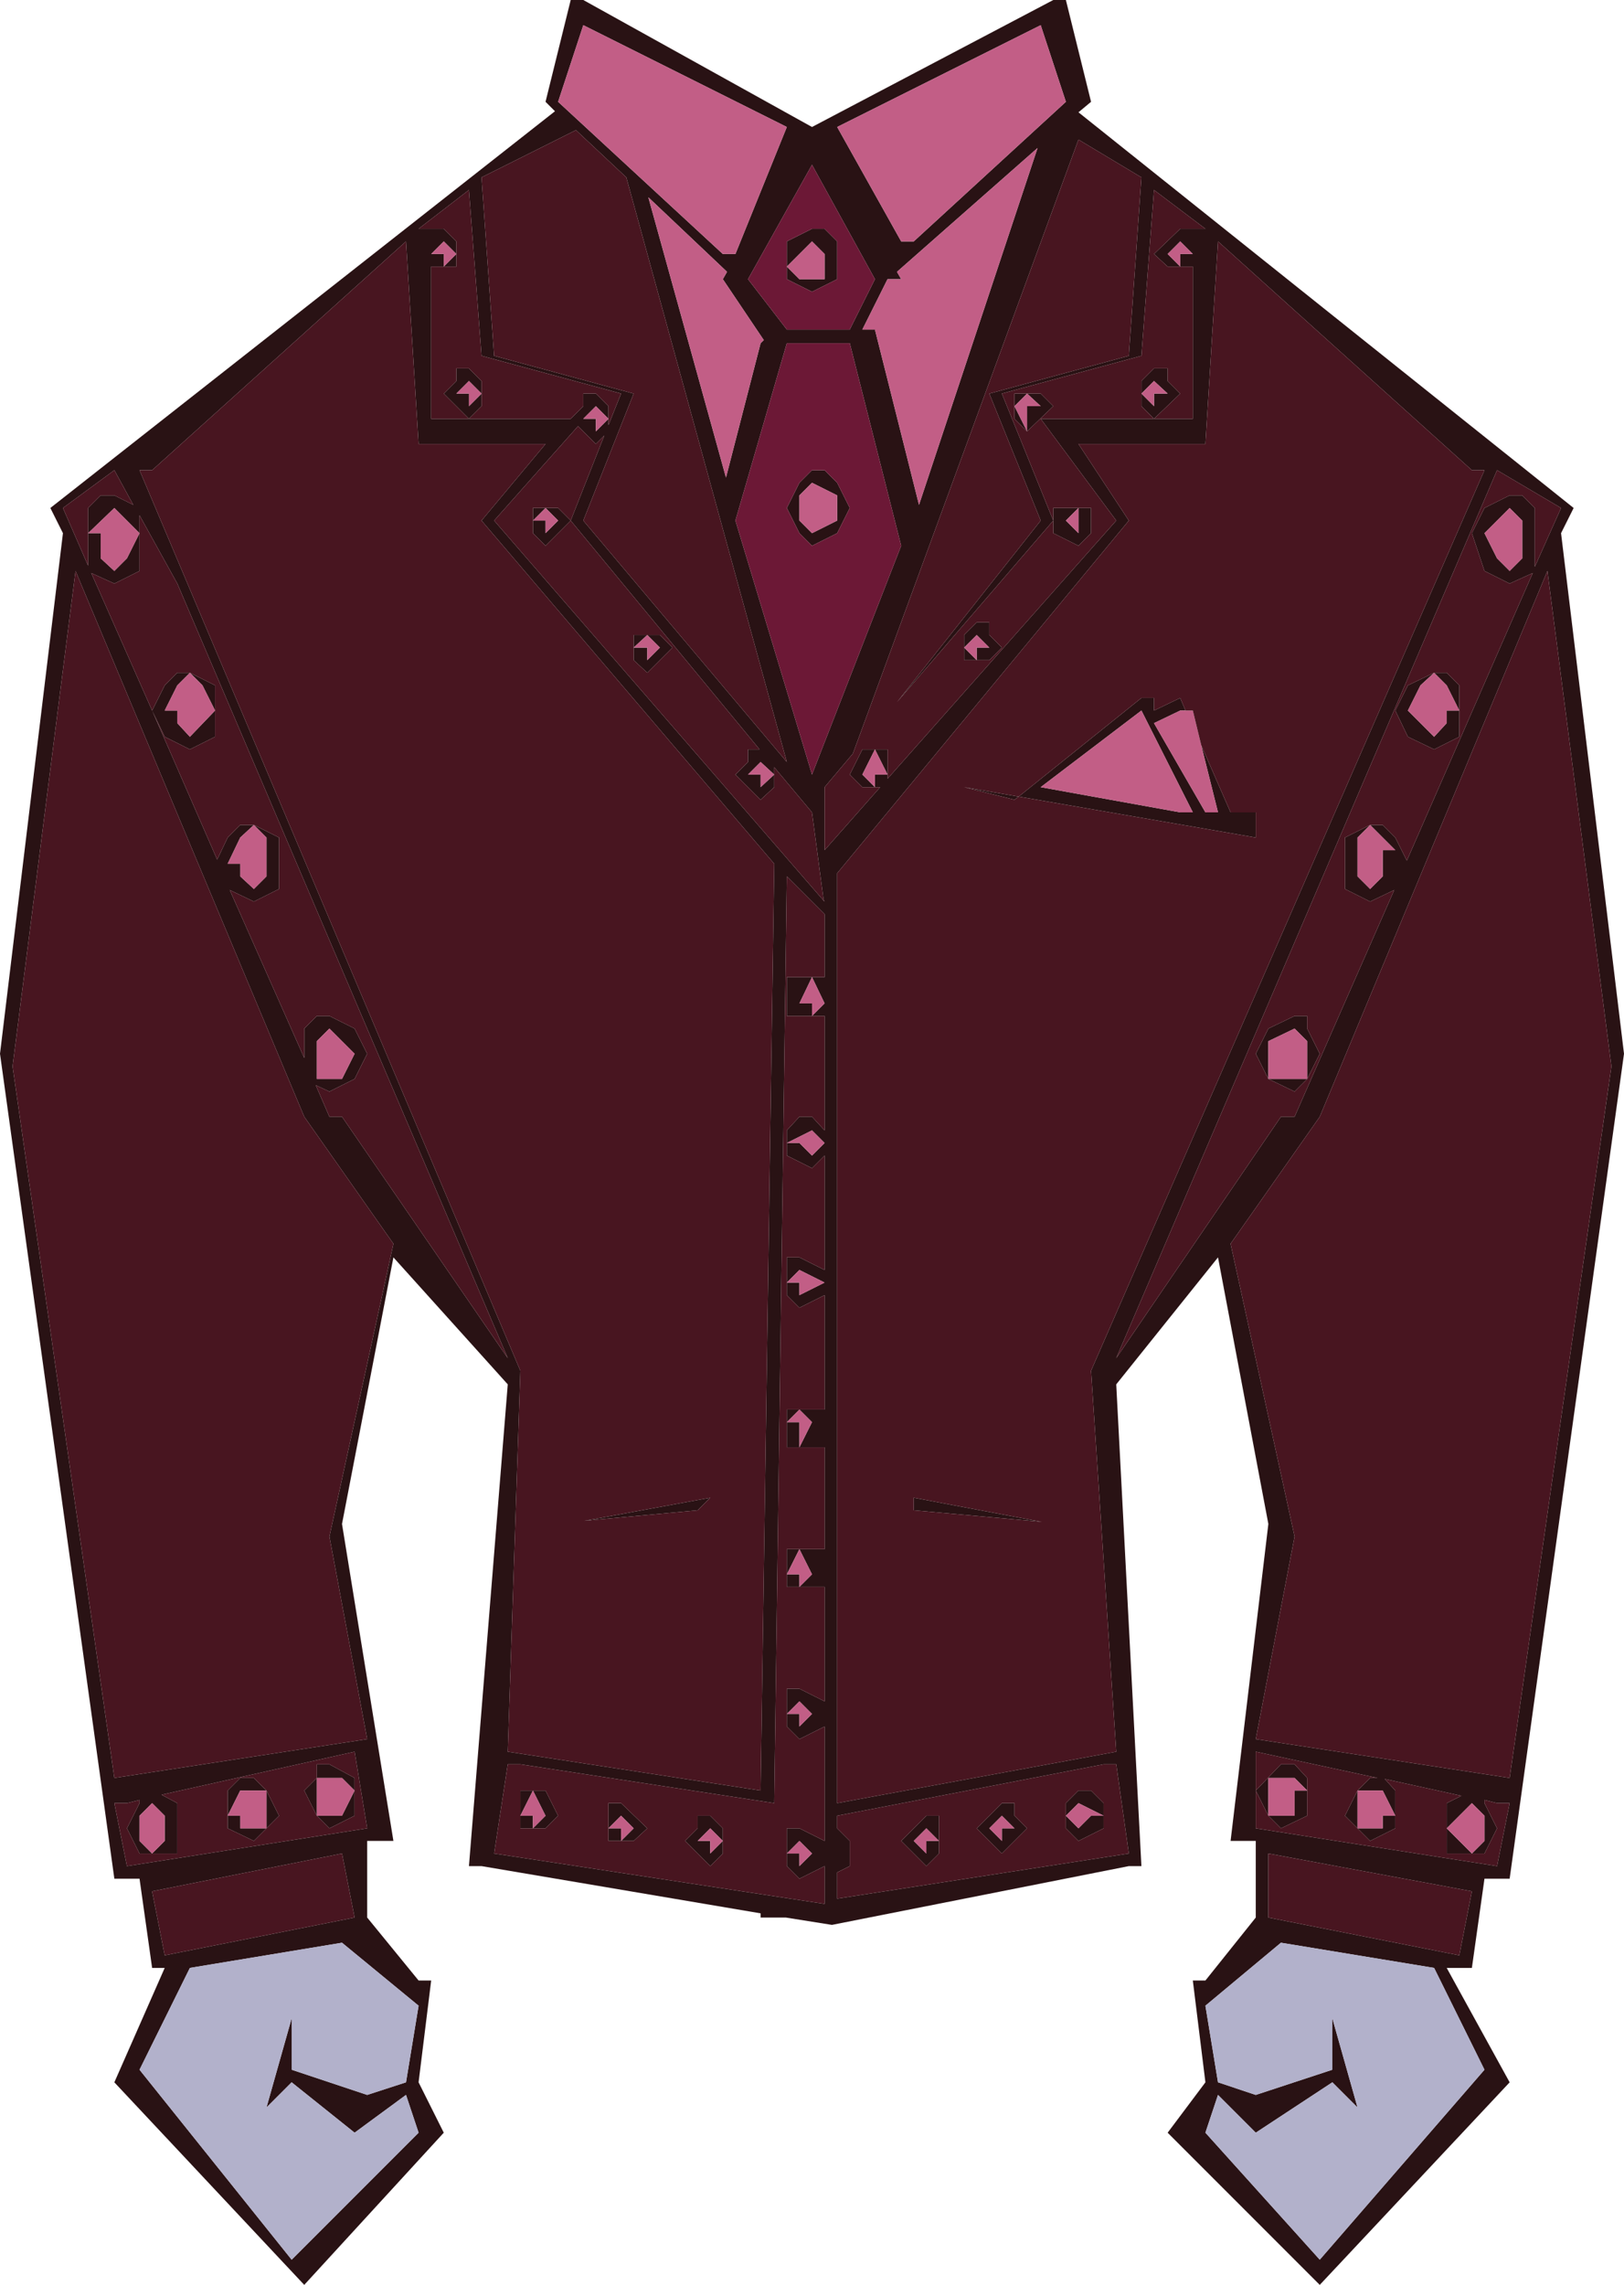 <?xml version="1.0" encoding="UTF-8" standalone="no"?>
<svg xmlns:xlink="http://www.w3.org/1999/xlink" height="108.85px" width="77.4px" xmlns="http://www.w3.org/2000/svg">
  <g transform="matrix(1.0, 0.0, 0.0, 1.0, 40.65, 64.95)">
    <path d="M2.3 -53.45 L2.9 -53.45 10.15 -60.1 8.95 -63.75 -0.75 -58.9 2.3 -53.45 M2.1 -52.0 L2.3 -51.65 1.65 -51.65 0.45 -49.25 1.05 -49.25 3.15 -40.9 8.8 -57.9 2.1 -52.0 M11.35 -60.1 L10.75 -59.6 34.35 -40.75 33.75 -39.55 36.75 -14.75 31.3 24.55 30.1 24.55 29.5 28.8 28.3 28.8 31.3 34.25 22.25 43.9 15.0 36.65 16.8 34.25 16.2 29.4 16.8 29.4 19.2 26.4 19.2 22.75 18.0 22.75 19.8 7.65 17.4 -5.05 12.55 1.0 13.75 23.95 13.15 23.95 -1.0 26.75 -3.2 26.4 -4.4 26.4 -4.4 26.2 -17.7 23.95 -18.3 23.95 -16.45 1.0 -21.9 -5.05 -24.35 7.65 -21.9 22.75 -23.15 22.75 -23.15 26.4 -20.7 29.4 -20.1 29.4 -20.7 34.25 -19.5 36.65 -26.15 43.9 -35.2 34.25 -32.8 28.8 -33.4 28.8 -34.0 24.55 -35.2 24.55 -40.65 -14.75 -37.65 -39.55 -38.25 -40.75 -14.2 -59.65 -14.65 -60.1 -13.45 -64.95 -12.85 -64.95 -1.95 -58.9 9.55 -64.95 10.15 -64.95 11.35 -60.1 M15.6 -52.25 L15.0 -52.25 14.35 -52.85 15.6 -54.05 16.8 -54.05 14.35 -55.9 13.75 -48.0 7.1 -46.2 9.55 -40.15 2.1 -31.5 8.95 -40.15 6.5 -46.2 13.15 -48.0 13.75 -56.5 10.75 -58.3 0.0 -29.05 -1.35 -27.45 -1.35 -24.45 1.3 -27.45 1.05 -27.45 1.05 -28.05 1.65 -28.05 1.65 -27.85 12.55 -40.15 8.95 -45.0 14.35 -45.0 16.2 -45.0 16.2 -52.25 15.6 -52.25 15.6 -52.85 16.2 -52.85 15.6 -53.45 15.0 -52.85 15.6 -52.25 M1.05 -29.25 L0.45 -28.05 1.05 -27.45 0.45 -27.45 -0.15 -28.05 0.45 -29.25 1.05 -29.25 1.65 -29.25 1.65 -28.05 1.05 -29.25 M24.65 -25.65 L25.25 -25.65 25.85 -25.05 26.4 -23.95 32.4 -37.65 31.3 -37.15 30.1 -37.75 29.5 -39.55 30.1 -40.75 31.3 -41.35 31.9 -41.35 32.5 -40.75 32.5 -37.95 33.75 -40.75 30.7 -42.55 12.55 -0.25 20.4 -11.75 21.05 -11.75 25.8 -22.55 24.65 -22.0 23.45 -22.6 23.45 -25.05 24.65 -25.65 24.05 -25.05 24.05 -23.2 24.65 -22.6 25.25 -23.2 25.25 -24.45 25.85 -24.45 24.65 -25.65 M31.3 -37.75 L31.9 -38.35 31.9 -40.15 31.3 -40.75 30.1 -39.55 30.7 -38.35 31.3 -37.75 M30.1 -42.55 L29.5 -42.55 17.4 -53.45 16.8 -43.8 10.75 -43.8 13.15 -40.15 -0.75 -23.35 -0.75 20.95 12.55 18.5 11.35 0.35 30.1 -42.55 M26.45 -31.1 L27.7 -29.85 28.3 -30.5 28.3 -31.1 28.9 -31.1 28.3 -32.3 27.7 -32.9 27.05 -32.3 26.45 -31.1 M13.75 -46.2 L13.75 -46.8 14.35 -47.4 15.0 -47.4 15.0 -46.8 15.6 -46.2 14.35 -45.0 13.75 -45.6 13.75 -46.2 14.35 -45.6 14.35 -46.2 15.0 -46.2 14.35 -46.8 13.75 -46.2 M27.7 -32.9 L28.3 -32.9 28.9 -32.3 28.9 -31.1 28.9 -29.85 27.7 -29.25 26.45 -29.85 25.85 -31.1 26.45 -32.3 27.7 -32.9 M10.75 -40.75 L11.35 -40.75 11.35 -39.55 10.75 -38.95 9.55 -39.55 9.55 -40.15 9.55 -40.75 10.75 -40.75 10.15 -40.15 10.75 -39.55 10.75 -40.75 M8.3 -46.2 L8.95 -46.2 9.55 -45.6 8.3 -44.4 8.3 -45.6 8.95 -45.6 8.3 -46.2 7.7 -45.6 8.3 -44.4 7.7 -45.0 7.7 -45.6 7.7 -46.2 8.3 -46.2 M5.3 -34.1 L5.3 -34.7 5.9 -35.3 6.5 -35.3 6.5 -34.7 7.1 -34.1 6.5 -33.5 5.9 -33.5 5.9 -34.1 6.5 -34.1 5.9 -34.7 5.3 -34.1 5.9 -33.5 5.3 -33.5 5.3 -34.1 M7.9 -27.0 L7.7 -26.85 5.3 -27.45 7.9 -27.0 13.75 -31.7 14.35 -31.7 14.35 -31.1 15.6 -31.7 15.85 -31.1 15.6 -31.1 14.35 -30.5 16.8 -26.25 17.4 -26.25 16.6 -29.45 18.0 -26.25 19.2 -26.25 19.2 -25.05 7.9 -27.0 M16.2 -26.25 L13.75 -31.1 8.95 -27.45 15.6 -26.25 16.2 -26.25 M19.8 -13.55 L19.2 -14.75 19.8 -15.95 21.05 -16.55 21.65 -16.55 21.65 -15.95 22.25 -14.75 21.65 -13.55 21.65 -15.35 21.05 -15.95 19.8 -15.35 19.8 -13.55 21.65 -13.55 21.05 -12.95 19.8 -13.55 M33.1 -37.75 L22.25 -11.75 18.0 -5.7 21.05 8.25 19.2 17.9 31.3 19.75 36.15 -14.15 33.1 -37.75 M-13.2 -58.75 L-17.7 -56.5 -17.1 -48.0 -10.45 -46.2 -12.85 -40.15 -3.15 -28.65 -10.8 -56.5 -13.2 -58.75 M-18.9 -52.85 L-19.5 -53.45 -20.1 -52.85 -19.5 -52.85 -19.5 -52.25 -20.1 -52.25 -20.1 -45.0 -18.3 -45.0 -13.45 -45.0 -12.85 -45.6 -12.85 -46.2 -12.25 -46.2 -11.65 -45.6 -11.65 -45.0 -11.65 -44.7 -11.05 -46.2 -17.7 -48.0 -18.3 -55.9 -20.7 -54.05 -19.5 -54.05 -18.9 -53.45 -18.9 -52.85 -18.9 -52.25 -19.5 -52.25 -18.9 -52.85 M-11.65 -45.0 L-12.25 -45.6 -12.85 -45.0 -12.25 -45.0 -12.25 -44.4 -11.65 -45.0 M-9.75 -55.55 L-6.05 -42.2 -4.4 -48.6 -4.25 -48.75 -6.2 -51.65 -6.0 -52.0 -9.75 -55.55 M-5.6 -52.85 L-3.15 -58.9 -12.85 -63.75 -14.05 -60.1 -6.2 -52.85 -5.6 -52.85 M-3.15 -52.25 L-2.55 -51.65 -1.35 -51.65 -1.35 -52.85 -1.95 -53.45 -3.15 -52.25 -3.15 -53.45 -1.95 -54.05 -1.35 -54.05 -0.75 -53.45 -0.75 -51.65 -1.95 -51.05 -3.15 -51.65 -3.15 -52.25 M-0.15 -48.6 L-3.15 -48.6 -5.6 -40.15 -1.95 -28.05 2.3 -38.95 -0.15 -48.6 M-1.95 -57.1 L-5.0 -51.65 -3.15 -49.25 -0.15 -49.25 1.05 -51.65 -1.95 -57.1 M-1.95 -41.95 L-2.55 -41.35 -2.55 -40.15 -1.95 -39.55 -0.75 -40.15 -0.75 -41.35 -1.95 -41.95 M-1.95 -42.55 L-1.35 -42.55 -0.75 -41.95 -0.15 -40.75 -0.75 -39.55 -1.95 -38.95 -2.55 -39.55 -3.15 -40.75 -2.55 -41.95 -1.95 -42.55 M-12.25 -43.8 L-13.1 -44.65 -17.1 -40.15 -1.4 -22.05 -1.35 -22.0 -1.4 -22.1 -1.95 -26.25 -3.75 -28.4 -3.75 -28.05 -3.75 -27.45 -4.4 -26.85 -5.6 -28.05 -5.0 -28.65 -5.0 -29.25 -4.45 -29.25 -13.45 -40.15 -14.65 -38.95 -15.25 -39.55 -15.25 -40.15 -15.25 -40.75 -14.65 -40.75 -14.05 -40.75 -13.45 -40.15 -11.85 -44.2 -12.25 -43.8 M-17.7 -46.2 L-17.7 -45.6 -18.3 -45.0 -19.5 -46.2 -18.9 -46.8 -18.9 -47.4 -18.3 -47.4 -17.7 -46.8 -17.7 -46.2 -18.3 -46.8 -18.9 -46.2 -18.3 -46.2 -18.3 -45.6 -17.7 -46.2 M-14.65 -40.75 L-15.25 -40.15 -14.65 -40.15 -14.65 -39.55 -14.05 -40.15 -14.65 -40.75 M-14.65 -43.8 L-20.7 -43.8 -21.3 -53.45 -33.4 -42.55 -34.0 -42.55 -15.85 0.35 -16.45 18.5 -4.4 20.35 -3.75 -23.8 -17.7 -40.15 -14.65 -43.8 M-10.45 -34.1 L-10.45 -34.7 -9.8 -34.7 -9.2 -34.7 -8.6 -34.1 -9.8 -32.9 -10.45 -33.5 -10.45 -34.1 -9.8 -34.1 -9.8 -33.5 -9.2 -34.1 -9.8 -34.7 -10.45 -34.1 M-4.4 -28.65 L-5.0 -28.05 -4.4 -28.05 -4.4 -27.45 -3.75 -28.05 -4.4 -28.65 M-36.45 -39.55 L-36.45 -40.75 -35.85 -41.35 -35.2 -41.35 -34.3 -40.9 -35.2 -42.55 -37.65 -40.75 -36.45 -38.0 -36.45 -39.55 -35.85 -39.55 -35.85 -38.35 -35.2 -37.75 -34.6 -38.35 -34.0 -39.55 -35.2 -40.75 -36.45 -39.55 M-28.55 -25.65 L-27.35 -25.05 -27.35 -22.6 -28.55 -22.0 -29.7 -22.55 -26.15 -14.55 -26.15 -15.95 -25.55 -16.55 -24.95 -16.55 -23.75 -15.95 -23.15 -14.75 -23.75 -13.55 -24.95 -12.95 -25.6 -13.25 -24.95 -11.75 -24.35 -11.75 -16.45 -0.25 -32.2 -37.15 -34.0 -40.4 -34.0 -39.55 -34.0 -37.75 -35.2 -37.15 -36.3 -37.65 -33.4 -31.1 -30.3 -24.0 -29.8 -25.05 -29.2 -25.65 -28.55 -25.65 -29.2 -25.05 -29.8 -23.8 -29.2 -23.8 -29.2 -23.2 -28.55 -22.6 -27.95 -23.2 -27.95 -25.05 -28.55 -25.65 M-31.6 -32.9 L-32.2 -32.3 -32.8 -31.1 -32.2 -31.1 -32.2 -30.5 -31.6 -29.85 -30.4 -31.1 -30.4 -29.85 -31.6 -29.25 -32.8 -29.85 -33.4 -31.1 -32.8 -32.3 -32.2 -32.9 -31.6 -32.9 -30.4 -32.3 -30.4 -31.1 -31.0 -32.3 -31.6 -32.9 M-25.55 -15.35 L-25.55 -13.55 -24.35 -13.55 -23.75 -14.75 -24.95 -15.95 -25.55 -15.35 M-26.15 -11.75 L-37.05 -37.75 -40.05 -14.15 -35.2 19.75 -23.15 17.9 -24.95 8.25 -21.9 -5.7 -26.15 -11.75 M-3.15 -23.2 L-3.75 20.95 -15.85 19.1 -16.45 19.1 -17.1 23.35 -1.35 25.75 -1.35 23.95 -2.55 24.55 -3.15 23.95 -3.15 23.35 -3.15 22.15 -2.55 22.15 -1.35 22.75 -1.35 17.3 -2.55 17.9 -3.15 17.3 -3.15 16.7 -3.15 15.5 -2.55 15.5 -1.35 16.1 -1.35 10.65 -2.55 10.65 -3.15 10.65 -3.15 10.05 -3.15 8.85 -2.55 8.85 -1.35 8.85 -1.35 4.0 -2.55 4.0 -3.15 4.0 -3.15 2.8 -3.15 2.2 -2.55 2.2 -1.35 2.2 -1.35 -3.25 -2.55 -2.65 -3.15 -3.25 -3.15 -3.85 -3.15 -5.05 -2.55 -5.05 -1.35 -4.45 -1.35 -9.9 -1.95 -9.3 -3.15 -9.9 -3.15 -10.5 -3.15 -11.1 -2.55 -11.75 -1.95 -11.75 -1.35 -11.1 -1.35 -16.55 -1.95 -16.55 -3.15 -16.55 -3.15 -18.4 -1.95 -18.4 -1.35 -18.4 -1.35 -21.4 -3.15 -23.2 M-3.15 -10.5 L-2.55 -10.5 -1.95 -9.9 -1.35 -10.5 -1.95 -11.1 -3.15 -10.5 M-1.95 -18.4 L-2.55 -17.15 -1.95 -17.15 -1.95 -16.55 -1.35 -17.15 -1.95 -18.4 M-3.15 -3.85 L-2.55 -3.85 -2.55 -3.25 -1.35 -3.85 -2.55 -4.45 -3.15 -3.85 M-3.15 2.8 L-2.55 2.8 -2.55 4.0 -1.95 2.8 -2.55 2.2 -3.15 2.8 M-6.8 6.4 L-7.4 7.0 -12.8 7.5 -6.8 6.4 M-2.55 10.65 L-1.95 10.05 -2.55 8.85 -3.15 10.05 -2.55 10.05 -2.55 10.65 M-15.25 21.55 L-15.25 22.15 -14.65 21.55 -15.25 20.35 -15.85 21.55 -15.25 21.55 M-15.25 20.35 L-14.65 20.35 -14.05 21.55 -14.65 22.15 -15.25 22.15 -15.85 22.15 -15.85 21.55 -15.85 20.35 -15.25 20.35 M-11.05 20.95 L-9.8 22.15 -10.45 22.75 -11.05 22.75 -11.65 22.75 -11.65 22.15 -11.65 20.95 -11.05 20.95 M-10.45 22.15 L-11.05 21.55 -11.65 22.15 -11.05 22.15 -11.05 22.75 -10.45 22.15 M-2.55 16.7 L-2.55 17.3 -1.95 16.7 -2.55 16.1 -3.15 16.7 -2.55 16.7 M-6.8 21.55 L-6.2 22.15 -6.2 22.75 -6.2 23.35 -6.8 23.95 -8.0 22.75 -7.4 22.15 -7.4 21.55 -6.8 21.55 M-6.2 22.75 L-6.8 22.15 -7.4 22.75 -6.8 22.75 -6.8 23.35 -6.2 22.75 M-3.15 23.35 L-2.55 23.35 -2.55 23.95 -1.95 23.35 -2.55 22.75 -3.15 23.35 M-33.4 23.35 L-34.0 23.35 -34.6 22.15 -34.0 20.95 -34.0 20.8 -34.6 20.95 -35.2 20.95 -34.6 23.95 -23.15 22.15 -23.75 18.5 -32.95 20.55 -32.2 20.95 -32.2 23.35 -33.4 23.35 -32.8 22.75 -32.8 21.55 -33.4 20.95 -34.0 21.55 -34.0 22.75 -33.4 23.35 M-0.15 23.95 L-0.75 24.25 -0.75 25.5 13.15 23.35 12.55 19.1 11.95 19.1 -0.75 21.55 -0.75 22.15 -0.15 22.75 -0.15 23.95 M-25.55 19.1 L-24.95 19.1 -23.75 19.75 -23.75 20.35 -23.75 21.55 -24.95 22.15 -25.55 21.55 -26.15 20.35 -25.55 19.75 -25.55 19.1 M-25.55 21.55 L-24.35 21.55 -23.75 20.35 -24.35 19.75 -25.55 19.75 -25.55 21.55 M-27.95 20.35 L-27.35 21.55 -27.95 22.15 -28.55 22.75 -29.8 22.15 -29.8 21.55 -29.8 20.35 -29.2 19.75 -28.55 19.75 -27.95 20.35 -29.2 20.35 -29.8 21.55 -29.2 21.55 -29.2 22.15 -27.95 22.15 -27.95 20.35 M-24.35 27.6 L-31.6 28.8 -34.0 33.65 -26.75 42.7 -20.7 36.65 -21.3 34.85 -23.75 36.65 -26.75 34.25 -27.95 35.45 -26.75 31.2 -26.75 33.65 -23.15 34.85 -21.3 34.25 -20.7 30.6 -24.35 27.6 M-32.8 28.2 L-23.75 26.4 -24.35 23.35 -33.4 25.15 -32.8 28.2 M25.85 21.55 L25.85 22.15 24.65 22.75 23.45 21.55 24.05 20.35 24.05 22.15 25.25 22.15 25.25 21.55 25.85 21.55 25.25 20.35 24.05 20.35 24.65 19.75 25.0 19.75 19.2 18.5 19.2 20.35 20.4 19.1 21.05 19.1 21.65 19.75 21.65 20.35 21.65 21.55 20.4 22.15 19.8 21.55 19.2 20.35 19.2 22.15 30.7 23.95 31.3 20.95 30.7 20.95 30.1 20.8 30.1 20.95 30.7 22.15 30.1 23.35 29.5 23.35 28.3 23.35 28.3 22.15 28.3 20.95 29.0 20.6 25.35 19.8 25.85 20.35 25.85 21.55 M28.3 22.15 L29.5 23.35 30.1 22.75 30.1 21.55 29.5 20.95 28.3 22.15 M19.8 21.55 L21.05 21.55 21.05 20.35 21.65 20.35 21.05 19.75 19.8 19.75 19.8 21.55 M2.9 7.0 L2.9 6.4 9.0 7.55 2.9 7.0 M4.1 22.75 L4.1 23.35 3.5 23.95 2.3 22.75 3.5 21.55 4.1 21.55 4.1 22.75 3.5 22.15 2.9 22.75 3.5 23.35 3.5 22.75 4.1 22.75 M7.7 20.95 L7.7 21.55 8.3 22.15 7.1 23.35 5.9 22.15 7.1 20.95 7.7 20.95 M7.1 22.15 L7.7 22.15 7.1 21.55 6.5 22.15 7.1 22.75 7.1 22.15 M10.15 21.55 L10.15 20.95 10.75 20.35 11.35 20.35 11.95 20.95 11.95 21.55 10.75 20.95 10.15 21.55 10.75 22.15 11.35 21.55 11.95 21.55 11.95 22.15 10.75 22.75 10.15 22.15 10.15 21.55 M17.4 34.25 L19.2 34.85 22.85 33.65 22.85 31.2 24.05 35.45 22.85 34.25 19.2 36.65 17.4 34.85 16.8 36.65 22.25 42.7 30.1 33.65 27.7 28.8 20.4 27.6 16.8 30.6 17.4 34.25 M28.9 28.2 L29.5 25.15 19.8 23.35 19.8 26.4 28.9 28.2" fill="#291214" fill-rule="evenodd" stroke="none"/>
    <path d="M2.1 -52.0 L8.8 -57.9 3.15 -40.9 1.05 -49.25 0.45 -49.25 1.65 -51.65 2.3 -51.65 2.1 -52.0 M2.3 -53.45 L-0.75 -58.9 8.95 -63.75 10.15 -60.1 2.9 -53.45 2.3 -53.45 M15.6 -52.25 L15.0 -52.85 15.6 -53.45 16.2 -52.85 15.6 -52.85 15.6 -52.25 M1.65 -28.05 L1.05 -28.05 1.05 -27.45 0.45 -28.05 1.05 -29.25 1.65 -28.05 M24.65 -25.65 L25.85 -24.45 25.25 -24.45 25.25 -23.2 24.65 -22.6 24.05 -23.2 24.05 -25.05 24.65 -25.65 M31.3 -37.75 L30.7 -38.35 30.1 -39.55 31.3 -40.75 31.9 -40.15 31.9 -38.35 31.3 -37.75 M26.45 -31.1 L27.05 -32.3 27.7 -32.9 28.3 -32.3 28.9 -31.1 28.3 -31.1 28.3 -30.5 27.7 -29.85 26.45 -31.1 M13.75 -46.2 L14.35 -46.8 15.0 -46.2 14.35 -46.2 14.35 -45.6 13.75 -46.2 M10.75 -40.75 L10.75 -39.55 10.15 -40.15 10.75 -40.75 M8.3 -46.2 L8.95 -45.6 8.3 -45.6 8.3 -44.4 7.7 -45.6 8.3 -46.2 M5.3 -34.1 L5.9 -34.7 6.5 -34.1 5.9 -34.1 5.9 -33.5 5.3 -34.1 M15.85 -31.1 L16.2 -31.1 16.6 -29.45 17.4 -26.25 16.8 -26.25 14.35 -30.5 15.6 -31.1 15.85 -31.1 M16.2 -26.25 L15.6 -26.25 8.95 -27.45 13.75 -31.1 16.2 -26.25 M19.8 -13.55 L19.8 -15.35 21.05 -15.95 21.65 -15.35 21.65 -13.55 19.8 -13.55 M-19.5 -52.25 L-19.5 -52.85 -20.1 -52.85 -19.5 -53.45 -18.9 -52.85 -19.5 -52.25 M-11.65 -45.0 L-12.25 -44.4 -12.25 -45.0 -12.85 -45.0 -12.25 -45.6 -11.65 -45.0 M-5.6 -52.85 L-6.2 -52.85 -14.05 -60.1 -12.85 -63.75 -3.15 -58.9 -5.6 -52.85 M-9.75 -55.55 L-6.0 -52.0 -6.2 -51.65 -4.25 -48.75 -4.4 -48.6 -6.05 -42.2 -9.75 -55.55 M-3.15 -52.25 L-1.95 -53.45 -1.35 -52.85 -1.35 -51.65 -2.55 -51.65 -3.15 -52.25 M-1.95 -41.95 L-0.75 -41.35 -0.75 -40.15 -1.95 -39.55 -2.55 -40.15 -2.55 -41.35 -1.95 -41.95 M-17.7 -46.2 L-18.3 -45.6 -18.3 -46.2 -18.9 -46.2 -18.3 -46.8 -17.7 -46.2 M-14.65 -40.75 L-14.05 -40.15 -14.65 -39.55 -14.65 -40.15 -15.25 -40.15 -14.65 -40.75 M-10.45 -34.1 L-9.8 -34.7 -9.2 -34.1 -9.8 -33.5 -9.8 -34.1 -10.45 -34.1 M-4.4 -28.65 L-3.75 -28.05 -4.4 -27.45 -4.4 -28.05 -5.0 -28.05 -4.4 -28.65 M-36.45 -39.55 L-35.2 -40.75 -34.0 -39.55 -34.6 -38.35 -35.2 -37.75 -35.85 -38.35 -35.85 -39.55 -36.45 -39.55 M-28.55 -25.65 L-27.95 -25.05 -27.95 -23.2 -28.55 -22.6 -29.2 -23.2 -29.2 -23.8 -29.8 -23.8 -29.2 -25.05 -28.55 -25.65 M-30.4 -31.1 L-31.6 -29.85 -32.2 -30.5 -32.2 -31.1 -32.8 -31.1 -32.2 -32.3 -31.6 -32.9 -31.0 -32.3 -30.4 -31.1 M-25.55 -15.35 L-24.95 -15.95 -23.75 -14.75 -24.35 -13.55 -25.55 -13.55 -25.55 -15.35 M-1.95 -18.4 L-1.35 -17.15 -1.95 -16.55 -1.95 -17.15 -2.55 -17.15 -1.95 -18.4 M-3.15 -10.5 L-1.95 -11.1 -1.35 -10.5 -1.95 -9.9 -2.55 -10.5 -3.15 -10.5 M-3.15 2.8 L-2.55 2.2 -1.95 2.8 -2.55 4.0 -2.55 2.8 -3.15 2.8 M-3.15 -3.85 L-2.55 -4.45 -1.35 -3.85 -2.55 -3.25 -2.55 -3.85 -3.15 -3.85 M-15.25 21.55 L-15.85 21.55 -15.25 20.35 -14.65 21.55 -15.25 22.15 -15.25 21.55 M-2.55 10.65 L-2.55 10.05 -3.15 10.05 -2.55 8.85 -1.95 10.05 -2.55 10.65 M-2.55 16.7 L-3.15 16.7 -2.55 16.1 -1.95 16.7 -2.55 17.3 -2.55 16.7 M-10.45 22.15 L-11.05 22.75 -11.05 22.15 -11.65 22.15 -11.05 21.55 -10.45 22.15 M-3.15 23.35 L-2.55 22.75 -1.95 23.35 -2.55 23.95 -2.55 23.35 -3.15 23.35 M-6.2 22.75 L-6.8 23.35 -6.8 22.75 -7.4 22.75 -6.8 22.15 -6.2 22.75 M-33.4 23.35 L-34.0 22.75 -34.0 21.55 -33.4 20.95 -32.8 21.55 -32.8 22.75 -33.4 23.35 M-25.55 21.55 L-25.55 19.75 -24.35 19.75 -23.75 20.35 -24.35 21.55 -25.55 21.55 M-27.95 20.35 L-27.95 22.15 -29.2 22.15 -29.2 21.55 -29.8 21.55 -29.2 20.35 -27.95 20.35 M25.85 21.55 L25.25 21.55 25.25 22.15 24.05 22.15 24.05 20.35 25.25 20.35 25.85 21.55 M19.8 21.55 L19.8 19.75 21.05 19.75 21.65 20.35 21.05 20.35 21.05 21.55 19.8 21.55 M28.3 22.15 L29.5 20.95 30.1 21.55 30.1 22.75 29.5 23.35 28.3 22.15 M4.1 22.75 L3.5 22.75 3.5 23.35 2.9 22.75 3.5 22.15 4.1 22.75 M7.1 22.15 L7.1 22.75 6.5 22.15 7.1 21.55 7.7 22.15 7.1 22.15 M10.15 21.55 L10.75 20.95 11.95 21.55 11.35 21.55 10.75 22.15 10.15 21.55" fill="#c25e86" fill-rule="evenodd" stroke="none"/>
    <path d="M-3.15 -52.25 L-3.15 -51.65 -1.95 -51.05 -0.75 -51.65 -0.75 -53.45 -1.35 -54.05 -1.95 -54.05 -3.15 -53.45 -3.15 -52.25 M-1.95 -57.1 L1.05 -51.65 -0.15 -49.25 -3.15 -49.25 -5.0 -51.65 -1.95 -57.1 M-0.15 -48.6 L2.3 -38.95 -1.95 -28.05 -5.6 -40.15 -3.15 -48.6 -0.15 -48.6 M-1.95 -42.55 L-2.55 -41.95 -3.15 -40.75 -2.55 -39.55 -1.95 -38.95 -0.75 -39.55 -0.15 -40.75 -0.75 -41.95 -1.35 -42.55 -1.95 -42.55" fill="#6c1836" fill-rule="evenodd" stroke="none"/>
    <path d="M1.05 -27.45 L1.3 -27.45 -1.35 -24.45 -1.35 -27.45 0.0 -29.05 10.75 -58.3 13.75 -56.5 13.15 -48.0 6.5 -46.2 8.95 -40.15 2.1 -31.5 9.55 -40.15 7.1 -46.2 13.75 -48.0 14.35 -55.9 16.8 -54.05 15.6 -54.05 14.35 -52.85 15.0 -52.25 15.6 -52.25 16.2 -52.25 16.2 -45.0 14.35 -45.0 8.95 -45.0 12.55 -40.15 1.65 -27.85 1.65 -28.05 1.65 -29.25 1.05 -29.25 0.45 -29.25 -0.15 -28.05 0.45 -27.45 1.05 -27.45 M24.65 -25.65 L23.45 -25.05 23.45 -22.6 24.65 -22.0 25.8 -22.55 21.05 -11.75 20.4 -11.75 12.55 -0.25 30.7 -42.55 33.75 -40.75 32.5 -37.95 32.5 -40.75 31.9 -41.35 31.3 -41.35 30.1 -40.75 29.5 -39.55 30.1 -37.75 31.3 -37.15 32.4 -37.65 26.4 -23.95 25.85 -25.05 25.25 -25.65 24.65 -25.65 M30.1 -42.55 L11.35 0.35 12.55 18.5 -0.75 20.95 -0.75 -23.35 13.15 -40.15 10.75 -43.8 16.8 -43.8 17.4 -53.45 29.5 -42.55 30.1 -42.55 M27.7 -32.9 L26.45 -32.3 25.85 -31.1 26.45 -29.85 27.7 -29.25 28.9 -29.85 28.9 -31.1 28.9 -32.3 28.3 -32.9 27.7 -32.9 M13.75 -46.2 L13.75 -45.6 14.35 -45.0 15.6 -46.2 15.0 -46.8 15.0 -47.4 14.35 -47.4 13.75 -46.8 13.75 -46.2 M10.75 -40.75 L9.55 -40.75 9.55 -40.15 9.55 -39.55 10.75 -38.95 11.35 -39.55 11.35 -40.75 10.75 -40.75 M8.3 -44.4 L9.55 -45.6 8.95 -46.2 8.3 -46.2 7.7 -46.2 7.7 -45.6 7.7 -45.0 8.3 -44.4 M5.9 -33.5 L6.5 -33.5 7.1 -34.1 6.5 -34.7 6.5 -35.3 5.9 -35.3 5.3 -34.7 5.3 -34.1 5.3 -33.5 5.9 -33.5 M7.9 -27.0 L5.3 -27.45 7.7 -26.85 7.9 -27.0 19.2 -25.05 19.2 -26.25 18.0 -26.25 16.6 -29.45 16.2 -31.1 15.85 -31.1 15.6 -31.7 14.35 -31.1 14.35 -31.7 13.75 -31.7 7.9 -27.0 M21.65 -13.55 L22.25 -14.75 21.65 -15.95 21.65 -16.55 21.05 -16.55 19.8 -15.95 19.2 -14.75 19.8 -13.55 21.05 -12.95 21.65 -13.55 M33.1 -37.75 L36.15 -14.15 31.3 19.75 19.2 17.9 21.05 8.25 18.0 -5.7 22.25 -11.75 33.1 -37.75 M-13.2 -58.75 L-10.8 -56.5 -3.15 -28.65 -12.85 -40.15 -10.45 -46.2 -17.1 -48.0 -17.7 -56.5 -13.2 -58.75 M-18.9 -52.85 L-18.9 -53.45 -19.5 -54.05 -20.7 -54.05 -18.3 -55.9 -17.7 -48.0 -11.05 -46.2 -11.65 -44.7 -11.65 -45.0 -11.65 -45.6 -12.25 -46.2 -12.85 -46.2 -12.85 -45.6 -13.45 -45.0 -18.3 -45.0 -20.1 -45.0 -20.1 -52.25 -19.5 -52.25 -18.9 -52.25 -18.9 -52.85 M-12.25 -43.8 L-11.85 -44.2 -13.45 -40.15 -14.05 -40.75 -14.65 -40.75 -15.25 -40.75 -15.25 -40.15 -15.25 -39.55 -14.65 -38.95 -13.45 -40.15 -4.45 -29.25 -5.0 -29.25 -5.0 -28.65 -5.6 -28.05 -4.4 -26.85 -3.75 -27.45 -3.75 -28.05 -3.75 -28.4 -1.95 -26.25 -1.4 -22.1 -1.35 -22.0 -1.4 -22.05 -17.1 -40.15 -13.1 -44.65 -12.25 -43.8 M-17.7 -46.2 L-17.7 -46.8 -18.3 -47.4 -18.9 -47.4 -18.9 -46.8 -19.5 -46.2 -18.3 -45.0 -17.7 -45.6 -17.7 -46.2 M-10.45 -34.1 L-10.45 -33.5 -9.8 -32.9 -8.6 -34.1 -9.2 -34.7 -9.8 -34.7 -10.45 -34.7 -10.45 -34.1 M-14.65 -43.8 L-17.7 -40.15 -3.75 -23.8 -4.4 20.35 -16.45 18.5 -15.85 0.35 -34.0 -42.55 -33.4 -42.55 -21.3 -53.45 -20.7 -43.8 -14.65 -43.8 M-36.45 -39.55 L-36.45 -38.0 -37.65 -40.75 -35.2 -42.55 -34.3 -40.9 -35.2 -41.35 -35.85 -41.35 -36.45 -40.75 -36.45 -39.55 M-34.0 -39.55 L-34.0 -40.4 -32.2 -37.15 -16.45 -0.25 -24.35 -11.75 -24.95 -11.75 -25.6 -13.25 -24.95 -12.95 -23.75 -13.55 -23.15 -14.75 -23.75 -15.95 -24.95 -16.55 -25.55 -16.55 -26.15 -15.95 -26.15 -14.55 -29.7 -22.55 -28.55 -22.0 -27.35 -22.6 -27.35 -25.05 -28.55 -25.65 -29.2 -25.65 -29.8 -25.05 -30.3 -24.0 -33.4 -31.1 -36.3 -37.65 -35.2 -37.15 -34.0 -37.75 -34.0 -39.55 M-31.6 -32.9 L-32.2 -32.9 -32.8 -32.3 -33.4 -31.1 -32.8 -29.85 -31.6 -29.25 -30.4 -29.85 -30.4 -31.1 -30.4 -32.3 -31.6 -32.9 M-3.15 -23.2 L-1.35 -21.4 -1.35 -18.4 -1.95 -18.4 -3.15 -18.4 -3.15 -16.55 -1.95 -16.55 -1.35 -16.55 -1.35 -11.1 -1.95 -11.75 -2.55 -11.75 -3.15 -11.1 -3.15 -10.5 -3.15 -9.9 -1.95 -9.3 -1.35 -9.9 -1.35 -4.45 -2.55 -5.05 -3.15 -5.05 -3.15 -3.85 -3.15 -3.25 -2.55 -2.65 -1.35 -3.25 -1.35 2.2 -2.55 2.2 -3.15 2.2 -3.15 2.8 -3.15 4.0 -2.55 4.0 -1.35 4.0 -1.35 8.85 -2.55 8.85 -3.15 8.85 -3.15 10.05 -3.15 10.65 -2.55 10.65 -1.35 10.65 -1.35 16.1 -2.55 15.5 -3.15 15.5 -3.15 16.7 -3.15 17.3 -2.55 17.9 -1.35 17.3 -1.35 22.75 -2.55 22.15 -3.15 22.15 -3.15 23.35 -3.15 23.95 -2.55 24.55 -1.35 23.95 -1.35 25.75 -17.1 23.35 -16.45 19.1 -15.85 19.1 -3.75 20.95 -3.15 -23.2 M-26.15 -11.75 L-21.9 -5.7 -24.95 8.25 -23.15 17.9 -35.2 19.75 -40.05 -14.15 -37.05 -37.75 -26.15 -11.75 M-6.8 6.4 L-12.8 7.5 -7.4 7.0 -6.8 6.4 M-15.25 20.35 L-15.85 20.35 -15.85 21.55 -15.85 22.15 -15.25 22.15 -14.65 22.15 -14.05 21.55 -14.65 20.35 -15.25 20.35 M-11.05 20.95 L-11.65 20.95 -11.65 22.15 -11.65 22.75 -11.05 22.75 -10.45 22.75 -9.8 22.15 -11.05 20.95 M-6.8 21.55 L-7.4 21.55 -7.4 22.15 -8.0 22.75 -6.8 23.95 -6.2 23.35 -6.2 22.75 -6.2 22.15 -6.8 21.55 M-0.15 23.95 L-0.15 22.75 -0.75 22.15 -0.75 21.55 11.95 19.1 12.55 19.1 13.15 23.35 -0.75 25.5 -0.75 24.25 -0.15 23.95 M-33.4 23.35 L-32.2 23.35 -32.2 20.95 -32.95 20.55 -23.75 18.5 -23.15 22.15 -34.6 23.95 -35.2 20.95 -34.6 20.95 -34.0 20.8 -34.0 20.95 -34.6 22.15 -34.0 23.35 -33.4 23.35 M-25.55 19.1 L-25.55 19.75 -26.15 20.35 -25.55 21.55 -24.95 22.15 -23.75 21.55 -23.75 20.35 -23.75 19.75 -24.95 19.1 -25.55 19.1 M-27.95 20.35 L-28.55 19.75 -29.2 19.75 -29.8 20.35 -29.8 21.55 -29.8 22.15 -28.55 22.75 -27.95 22.15 -27.35 21.55 -27.95 20.35 M-32.8 28.2 L-33.4 25.15 -24.35 23.35 -23.75 26.4 -32.8 28.2 M24.05 20.35 L23.45 21.55 24.65 22.75 25.85 22.15 25.85 21.55 25.85 20.35 25.35 19.8 29.0 20.6 28.3 20.95 28.3 22.15 28.3 23.35 29.5 23.35 30.1 23.35 30.7 22.15 30.1 20.95 30.1 20.8 30.7 20.95 31.3 20.95 30.7 23.95 19.2 22.15 19.2 20.35 19.8 21.55 20.4 22.15 21.65 21.55 21.65 20.35 21.65 19.75 21.05 19.1 20.4 19.1 19.2 20.35 19.2 18.5 25.0 19.75 24.65 19.75 24.05 20.35 M2.9 7.0 L9.0 7.55 2.9 6.4 2.9 7.0 M4.1 22.75 L4.1 21.55 3.5 21.55 2.3 22.75 3.5 23.95 4.1 23.35 4.1 22.75 M7.7 20.95 L7.1 20.95 5.9 22.15 7.1 23.35 8.3 22.15 7.7 21.55 7.7 20.95 M11.95 21.55 L11.95 20.95 11.35 20.35 10.75 20.35 10.15 20.95 10.15 21.55 10.15 22.15 10.75 22.75 11.95 22.15 11.95 21.55 M28.9 28.2 L19.8 26.4 19.8 23.35 29.5 25.15 28.9 28.2" fill="#481520" fill-rule="evenodd" stroke="none"/>
    <path d="M-24.35 27.6 L-20.7 30.6 -21.3 34.25 -23.15 34.85 -26.75 33.65 -26.75 31.2 -27.95 35.45 -26.75 34.25 -23.75 36.65 -21.3 34.85 -20.7 36.65 -26.75 42.7 -34.0 33.65 -31.6 28.8 -24.35 27.6 M17.4 34.25 L16.8 30.6 20.4 27.6 27.7 28.8 30.1 33.65 22.25 42.7 16.8 36.65 17.4 34.85 19.2 36.65 22.85 34.25 24.05 35.45 22.85 31.2 22.85 33.65 19.2 34.85 17.4 34.25" fill="#b2b1cb" fill-rule="evenodd" stroke="none"/>
  </g>
</svg>
